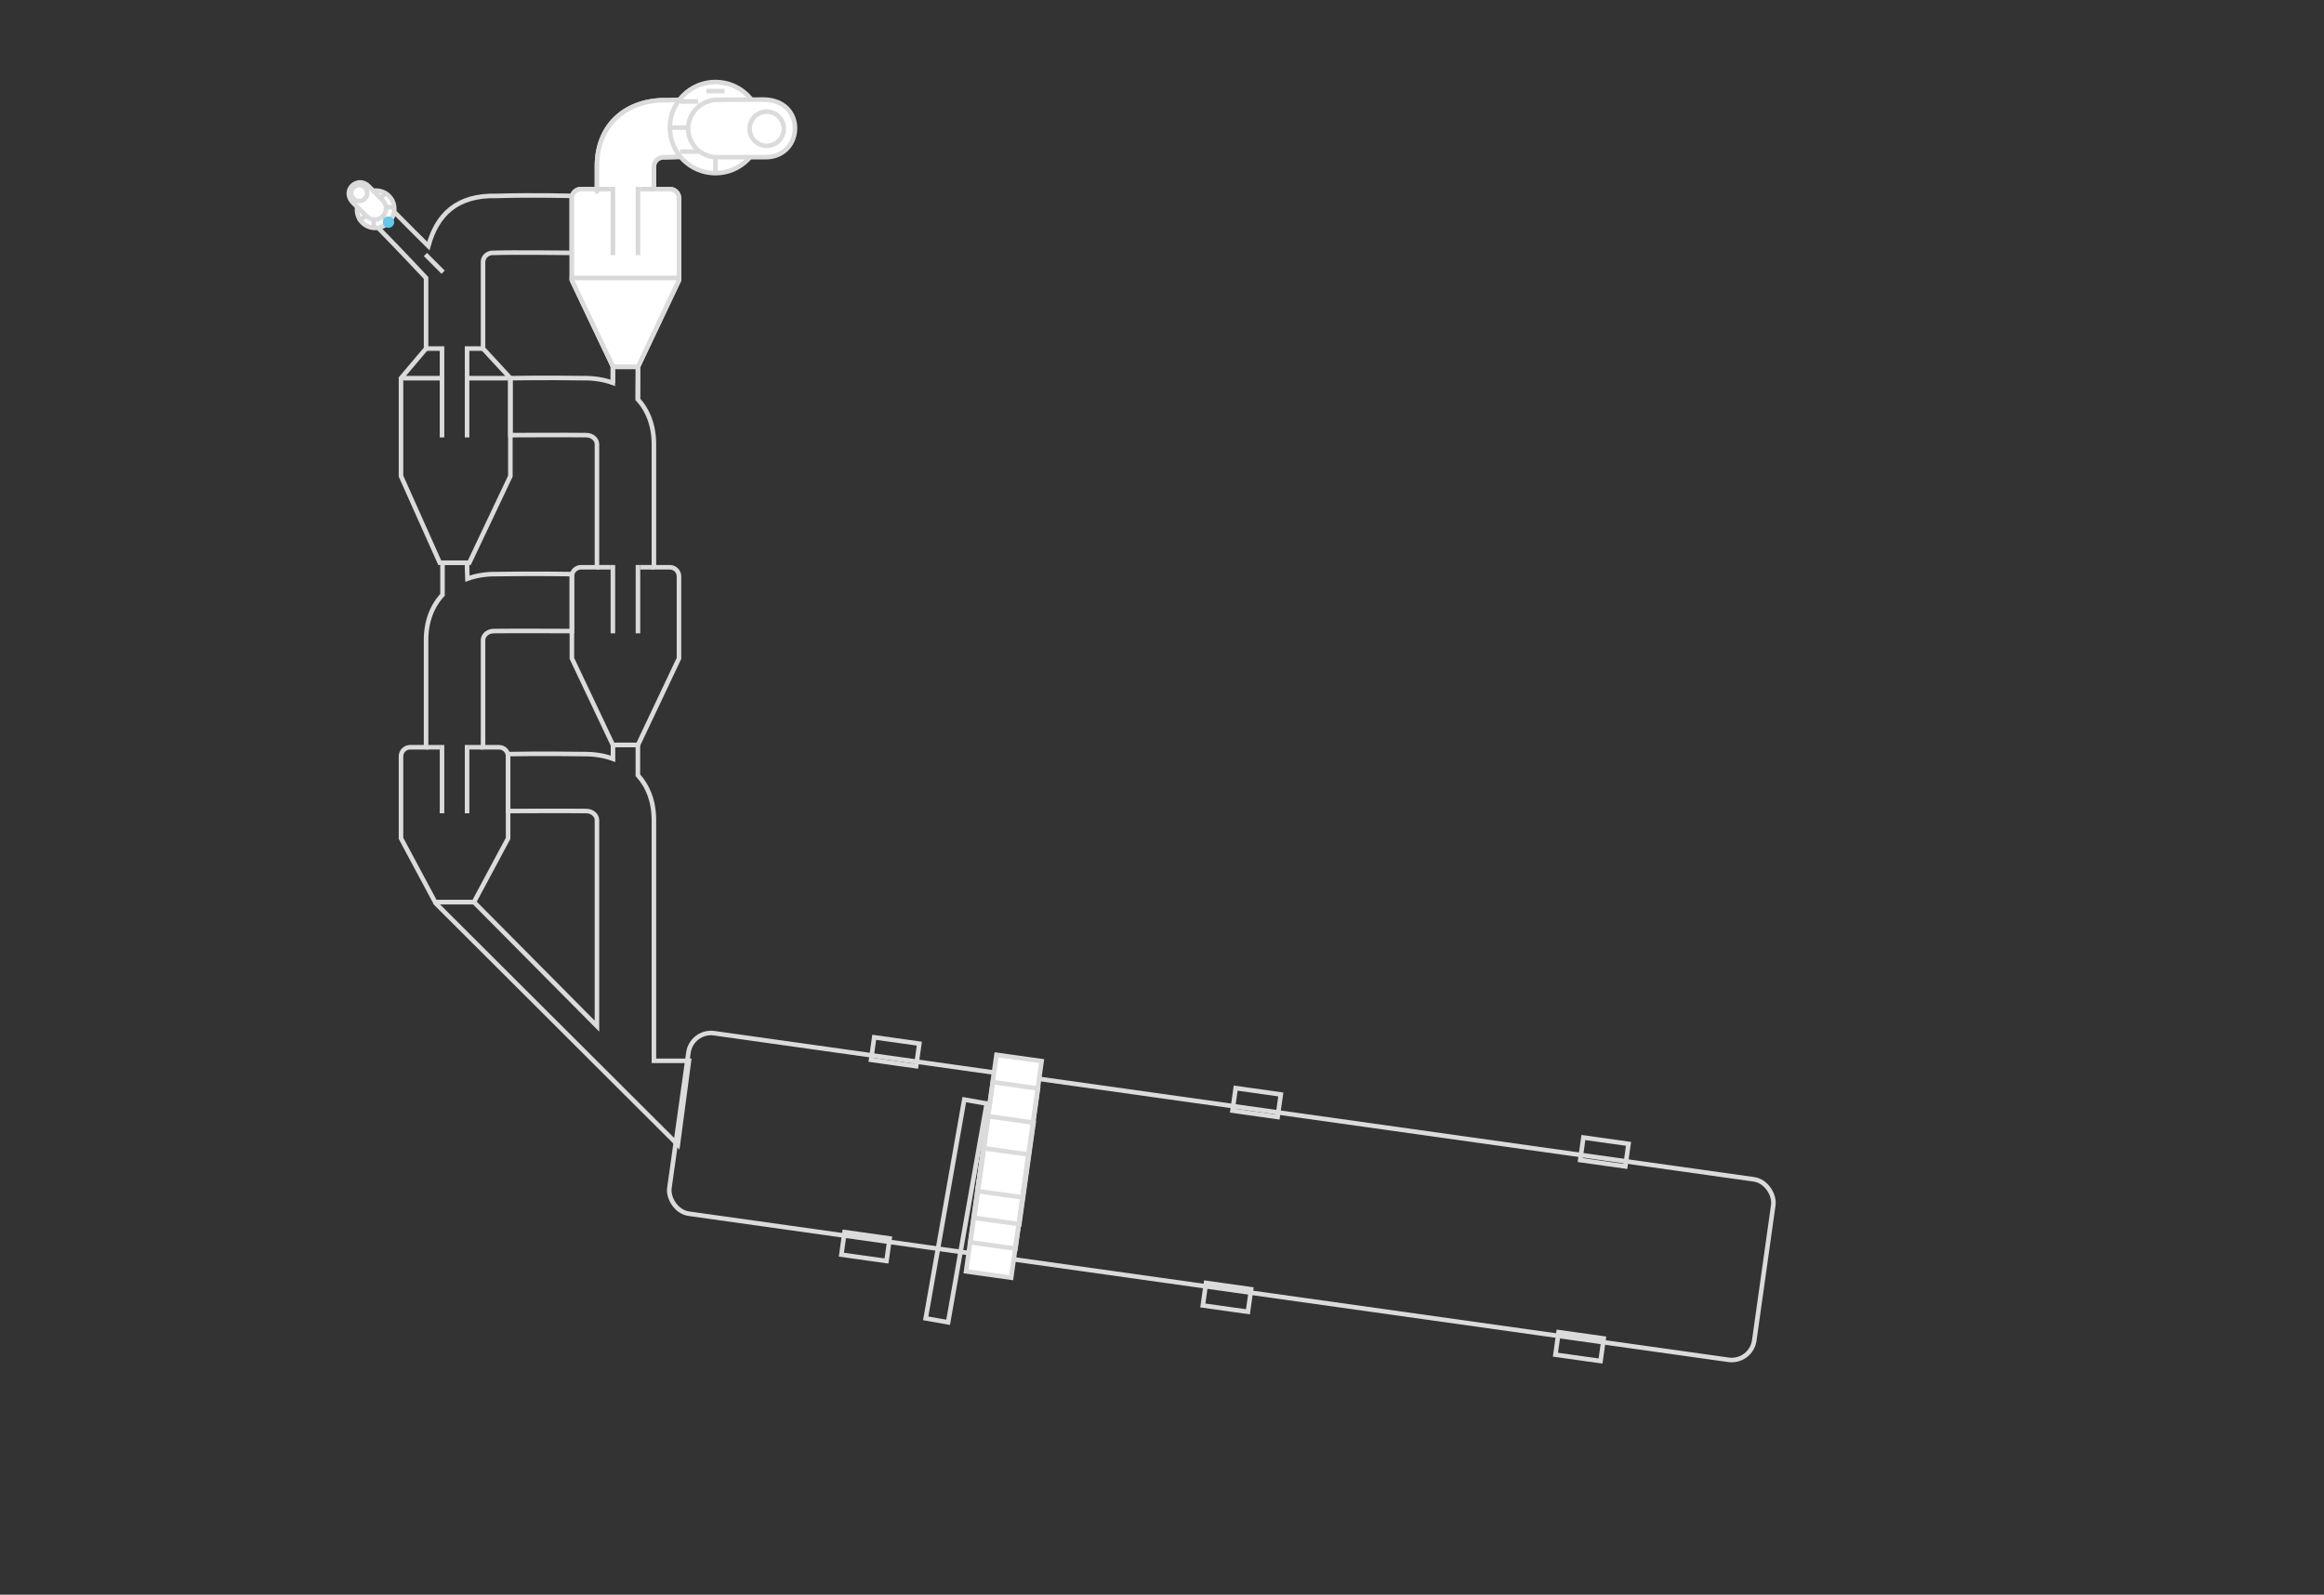 <svg class="machine" viewBox="0 0 1020 700" version="1.1" xmlns="http://www.w3.org/2000/svg" xmlns:xlink="http://www.w3.org/1999/xlink" xmlns:sketch="http://www.bohemiancoding.com/sketch/ns">

    <rect x="0" y="0" width="1020" height="700" fill="#333333" stroke="none"/>

    <g id="Page-1" stroke="none" stroke-width="1" fill="none" fill-rule="evenodd" sketch:type="MSPage">
        <g id="1" sketch:type="MSArtboardGroup">
            <g id="Border-Variant" sketch:type="MSLayerGroup" transform="translate(148, 36)">
                <g id="Construction" transform="translate(14, 0)" sketch:type="MSShapeGroup">
                    <path d="M14,173 L14,130 L25,117 L25,86 C25,86 15.413,75.666 3,63 C-5.372,64.204 13.104,45.9 10,56 C17.342,63.457 22.976,68.993 26,72 C29.732,58.287 38.508,49.501 56,50 C72.529,49.501 89,50 89,50 L89,75 C89,75 61.608,74.695 55,75 C52.038,74.695 49.994,76.75 50,79 C49.994,83.25 50,117 50,117 L62,130 L62,173 L44,211 L31,211 L14,173 Z" id="Rectangle-1" stroke="#DBDBDB" stroke-width="2"></path>
                    <path d="M89,87 L89,51 C89,48.791 90.792,47 93.002,47 L100,47 C100,47 100,53 100,37 C100,18.176 113.508,7.501 131,8 C147.529,7.501 151.012,7.791 151.012,7.791 C158.185,7.906 164,13.83 164,20.994 L164,20.006 C164,27.182 158.176,32.945 150.994,32.894 C150.994,32.894 136.608,32.695 130,33 C127.038,32.695 124.994,34.75 125,37 C124.994,41.25 125,47 125,47 L131.998,47 C134.208,47 136,48.796 136,51 L136,87 L118,125 L107.074,125 L89,87 Z" id="Rectangle-1-Copy" stroke="#DBDBDB" stroke-width="2" fill="#FFFFFF"></path>
                    <path d="M89,87 L89,51 C89,48.791 90.792,47 93.002,47 L100,47 C100,47 100,53 100,37 C100,18.176 113.508,7.501 131,8 C147.529,7.501 151.012,7.791 151.012,7.791 C158.185,7.906 164,13.83 164,20.994 L164,20.006 C164,27.182 158.176,32.945 150.994,32.894 C150.994,32.894 136.608,32.695 130,33 C127.038,32.695 124.994,34.75 125,37 C124.994,41.25 125,47 125,47 L131.998,47 C134.208,47 136,48.796 136,51 L136,87 L118,125 L107.074,125 L89,87 Z" id="Rectangle-1-Copy-3" stroke="#DBDBDB" stroke-width="2" fill="#FFFFFF"></path>
                    <path d="M25,116 L31,116 L31,118 L25,118 L25,116 Z M15,129 L31,129 L31,131 L15,131 L15,129 Z M44,129 L61,129 L61,131 L44,131 L44,129 Z M2.299,62.137 L9.371,55.066 L10.785,56.48 L3.714,63.551 L2.299,62.137 Z M44,116 L50,116 L50,118 L44,118 L44,116 Z M33,116 L33,156 L31,156 L31,116 L33,116 Z M44,116 L44,156 L42,156 L42,116 L44,116 Z M25.414,75 L33.192,82.778 L31.778,84.192 L24,76.414 L25.414,75 Z" id="Rectangle-3" fill="#DBDBDB"></path>
                    <rect id="Path" fill="#D8D8D8" x="100" y="46" width="6" height="2"></rect>
                    <rect id="Rectangle-3-Copy-5" fill="#D8D8D8" x="119" y="46" width="6" height="2"></rect>
                    <rect id="Rectangle-65" fill="#D8D8D8" x="106" y="46" width="2" height="30"></rect>
                    <rect id="Rectangle-65-Copy-2" fill="#D8D8D8" transform="translate(112.5, 86) rotate(-270) translate(-112.5, -86) " x="111.5" y="61.5" width="2" height="49"></rect>
                    <rect id="Rectangle-65-Copy" fill="#D8D8D8" x="117" y="46" width="2" height="30"></rect>
                    <rect id="Rectangle-65-Copy-4" fill="#D8D8D8" x="106" y="125" width="2" height="7"></rect>
                    <rect id="Rectangle-65-Copy-3" fill="#D8D8D8" x="117" y="125" width="2" height="14"></rect>
                    <path d="M62,253 L62,217 C62,214.791 63.792,213 66.002,213 L73,213 L73,159 C73,150.768 75.641,144.091 80.101,139.228 C80.072,138.319 80,125.018 80,125.018 L91,125.018 C91,125.018 91.017,131.526 91.024,132.06 C94.944,130.632 99.33,129.926 104,130 C120.529,129.723 136,130 136,130 L136,155 C136,155 109.608,154.882 103,155 C100.038,154.882 97.994,156.935 98,159 C97.994,163.426 98,213 98,213 L104.998,213 C107.208,213 109,214.796 109,217 L109,253 L91,291 L80,291 L62,253 Z" id="Rectangle-1-Copy-2" stroke="#DBDBDB" stroke-width="2" transform="translate(99, 208.009) scale(-1, 1) translate(-99, -208.009) "></path>
                    <rect id="Path" fill="#D8D8D8" x="100" y="212" width="6" height="2"></rect>
                    <rect id="Rectangle-3-Copy-5" fill="#D8D8D8" x="119" y="212" width="6" height="2"></rect>
                    <rect id="Rectangle-65" fill="#D8D8D8" x="106" y="212" width="2" height="30"></rect>
                    <rect id="Rectangle-65-Copy" fill="#D8D8D8" x="117" y="212" width="2" height="30"></rect>
                    <path d="M14,332 L14,296 C14,293.791 15.792,292 18.002,292 L25,292 L25,245 C25,236.698 27.686,229.979 32.214,225.106 C32.214,223.482 32.214,211.016 32.214,211.016 L43,211.016 C43,211.016 43,216.621 43.112,218.028 C47.01,216.621 51.365,215.927 56,216 C72.529,215.723 89,216 89,216 L89,241 C89,241 61.608,240.882 55,241 C52.038,240.882 49.994,242.935 50,245 C49.994,249.426 50,292 50,292 L56.998,292 C59.208,292 61,293.796 61,296 L61,332 L46,360 L29,360 L14,332 Z" id="Rectangle-1-Copy" stroke="#DBDBDB" stroke-width="2"></path>
                    <rect id="Path" fill="#D8D8D8" x="25" y="291" width="6" height="2"></rect>
                    <rect id="Rectangle-3-Copy-5" fill="#D8D8D8" x="44" y="291" width="6" height="2"></rect>
                    <rect id="Rectangle-65" fill="#D8D8D8" x="31" y="291" width="2" height="30"></rect>
                    <rect id="Rectangle-65-Copy" fill="#D8D8D8" x="42" y="291" width="2" height="30"></rect>
                    <path d="M34.09,466.511 L29.202,429.656 L44.592,429.656 C44.592,429.656 44.592,356.552 44.592,324 C44.592,315.808 47.208,309.157 51.627,304.3 C51.627,303.795 51.627,290.975 51.627,290.975 L62.55,290.975 C62.55,290.975 62.55,296.489 62.55,297.084 C66.487,295.64 70.896,294.926 75.592,295 C92.121,294.723 108.592,295 108.592,295 L108.592,320 C108.592,320 81.2,319.882 74.592,320 C71.63,319.882 69.587,321.935 69.592,324 C69.588,327.533 69.592,414.429 69.592,414.429 L123.557,359.988 L139.868,359.988 C140.424,359.988 140.558,360.303 140.164,360.696 L34.09,466.511 Z" id="Rectangle-1-Copy" stroke="#DBDBDB" stroke-width="2" transform="translate(84.796, 378.743) scale(-1, 1) translate(-84.796, -378.743) "></path>
                    <g id="Group" transform="translate(152, 20) scale(-1, 1) translate(-152, -20) translate(132, 0)">
                        <circle id="Oval-96" stroke="#DBDBDB" stroke-width="2" fill="#FFFFFF" cx="20" cy="20" r="20"></circle>
                        <rect id="Rectangle-3-Copy-6" fill="#DBDBDB" x="32" y="19" width="8" height="2"></rect>
                        <rect id="Rectangle-3-Copy-12" fill="#DBDBDB" x="16" y="3" width="8" height="2"></rect>
                        <rect id="Rectangle-3-Copy-13" fill="#DBDBDB" transform="translate(20, 36) rotate(90) translate(-20, -36) " x="16" y="35" width="8" height="2"></rect>
                        <rect id="Rectangle-3-Copy-14" fill="#DBDBDB" x="27.536" y="29.536" width="8" height="2"></rect>
                        <rect id="Rectangle-3-Copy-15" fill="#DBDBDB" x="27.536" y="7.536" width="8" height="2"></rect>
                    </g>
                </g>
                <path d="M168.012,7.708 C184.429,7.708 188.276,7.827 188.276,7.827 C195.262,7.923 200.926,13.657 200.926,20.646 L200.926,20.354 C200.926,27.338 195.259,32.996 188.286,32.993 C188.286,32.993 173.637,32.979 166.926,33 C150.163,32.979 148.858,7.708 168.012,7.708 Z" id="Rectangle-1-Copy-4" stroke="#DBDBDB" stroke-width="2" fill="#FFFFFF" sketch:type="MSShapeGroup" transform="translate(177.463, 20.354) scale(-1, 1) translate(-177.463, -20.354) "></path>
                <circle id="Oval-97" stroke="#DBDBDB" stroke-width="2" sketch:type="MSShapeGroup" cx="188.5" cy="20.5" r="7.5"></circle>
                <g id="Rectangle-94-Copy-2-+-Rectangle-94-Copy-3" transform="translate(129.5, 160.5) scale(-1, 1) translate(-129.5, -160.5) translate(113, 59)"></g>
                <g id="Group" transform="translate(0, 39)" sketch:type="MSShapeGroup">
                    <g id="Group-+-Rectangle-1-Copy-4-+-Oval-97" transform="translate(14.972, 14.644) scale(-1, -1) rotate(-315) translate(-14.972, -14.644) translate(2.972, 6.144)" stroke="#DBDBDB" stroke-width="2">
                        <g id="Group" transform="translate(8.689, 8.5) scale(-1, 1) translate(-8.689, -8.5) translate(0.189, 0)" fill="#FFFFFF">
                            <ellipse id="Oval-96" cx="8.094" cy="8.268" rx="8.094" ry="8.268"></ellipse>
                        </g>
                        <path d="M10.372,3.268 C17.019,3.268 18.694,3.316 18.694,3.316 C21.458,3.353 23.699,5.626 23.699,8.383 L23.699,8.268 C23.699,11.029 21.453,13.266 18.696,13.265 C18.696,13.265 12.65,13.259 9.932,13.268 C3.145,13.259 2.617,3.268 10.372,3.268 Z" id="Rectangle-1-Copy-4" fill="#FFFFFF" transform="translate(14.199, 8.268) scale(-1, 1) translate(-14.199, -8.268) "></path>
                        <circle id="Oval-97" cx="19.207" cy="8.207" r="3.5"></circle>
                    </g>
                    <rect id="Rectangle-115" fill="#D8D8D8" x="15" y="22" width="2" height="3"></rect>
                    <rect id="Rectangle-115-Copy" fill="#D8D8D8" x="21" y="15" width="4" height="2"></rect>
                    <rect id="Rectangle-115-Copy-2" fill="#D8D8D8" transform="translate(21, 21) rotate(-315) translate(-21, -21) " x="19" y="20" width="4" height="2"></rect>
                    <rect id="Rectangle-115-Copy-3" fill="#D8D8D8" transform="translate(11, 21) rotate(-225) translate(-11, -21) " x="9" y="20" width="4" height="2"></rect>
                    <rect id="Rectangle-115-Copy-4" fill="#D8D8D8" transform="translate(20, 11) rotate(-225) translate(-20, -11) " x="18" y="10" width="4" height="2"></rect>
                </g>
            </g>
            <g id="Group" sketch:type="MSLayerGroup" transform="translate(536.204, 525.205) rotate(-2) translate(-536.204, -525.205) translate(292.204, 443.705)" stroke="#DBDBDB" stroke-width="2">
                <rect id="Rectangle-85" sketch:type="MSShapeGroup" transform="translate(243.844, 81.497) rotate(-350) translate(-243.844, -81.497) " x="3.432" y="41.497" width="480.825" height="80" rx="10"></rect>
                <rect id="Rectangle-86" sketch:type="MSShapeGroup" transform="translate(103, 13) rotate(-350) translate(-103, -13) " x="93" y="8" width="20" height="10"></rect>
                <rect id="Rectangle-86-Copy" sketch:type="MSShapeGroup" transform="translate(87, 98) rotate(-350) translate(-87, -98) " x="77" y="93" width="20" height="10"></rect>
                <g transform="translate(130, 15)" sketch:type="MSShapeGroup">
                    <rect id="Rectangle-86-Copy-7" fill="#FFFFFF" transform="translate(18.9, 49.891) rotate(-350) translate(-18.9, -49.891) " x="8.9" y="1.891" width="20" height="96"></rect>
                    <rect id="Rectangle-86-Copy-8" transform="translate(19.06, 49.518) rotate(-350) translate(-19.06, -49.518) " x="9.06" y="14.018" width="20" height="71"></rect>
                    <rect id="Rectangle-86-Copy-9" transform="translate(18.873, 51.639) rotate(-350) translate(-18.873, -51.639) " x="8.873" y="29.139" width="20" height="45"></rect>
                    <rect id="Rectangle-86-Copy-10" transform="translate(18.442, 52.751) rotate(-350) translate(-18.442, -52.751) " x="8.442" y="43.251" width="20" height="19"></rect>
                </g>
                <rect id="Rectangle-86-Copy-3" sketch:type="MSShapeGroup" transform="translate(412.532, 67.82) rotate(-350) translate(-412.532, -67.82) " x="402.532" y="62.82" width="20" height="10"></rect>
                <rect id="Rectangle-86-Copy-2" sketch:type="MSShapeGroup" transform="translate(398.671, 152.822) rotate(-350) translate(-398.671, -152.822) " x="388.671" y="147.822" width="20" height="10"></rect>
                <rect id="Rectangle-86-Copy-5" sketch:type="MSShapeGroup" transform="translate(260.767, 40.823) rotate(-350) translate(-260.767, -40.823) " x="250.767" y="35.823" width="20" height="10"></rect>
                <rect id="Rectangle-86-Copy-4" sketch:type="MSShapeGroup" transform="translate(244.767, 125.823) rotate(-350) translate(-244.767, -125.823) " x="234.767" y="120.823" width="20" height="10"></rect>
            </g>
            <rect id="Rectangle-86-Copy-6" stroke="#DBDBDB" stroke-width="2" sketch:type="MSShapeGroup" transform="translate(419.673, 531.546) rotate(-350) translate(-419.673, -531.546) " x="414.673" y="482.796" width="10" height="97.5"></rect>
        </g>
    </g>

    <!-- <circle id="ball-01" cx="100" cy="100" r="2.5" fill="#65C7EA"/> -->
    <path d="M170.5,100 C171.881,100 173,98.881 173,97.5 C173,96.119 171.881,95 170.5,95 C169.119,95 168,96.119 168,97.5 C168,98.881 169.119,100 170.5,100 Z" id="Oval-2-Copy-12" fill="#64C8EB" sketch:type="MSShapeGroup"></path>

</svg>